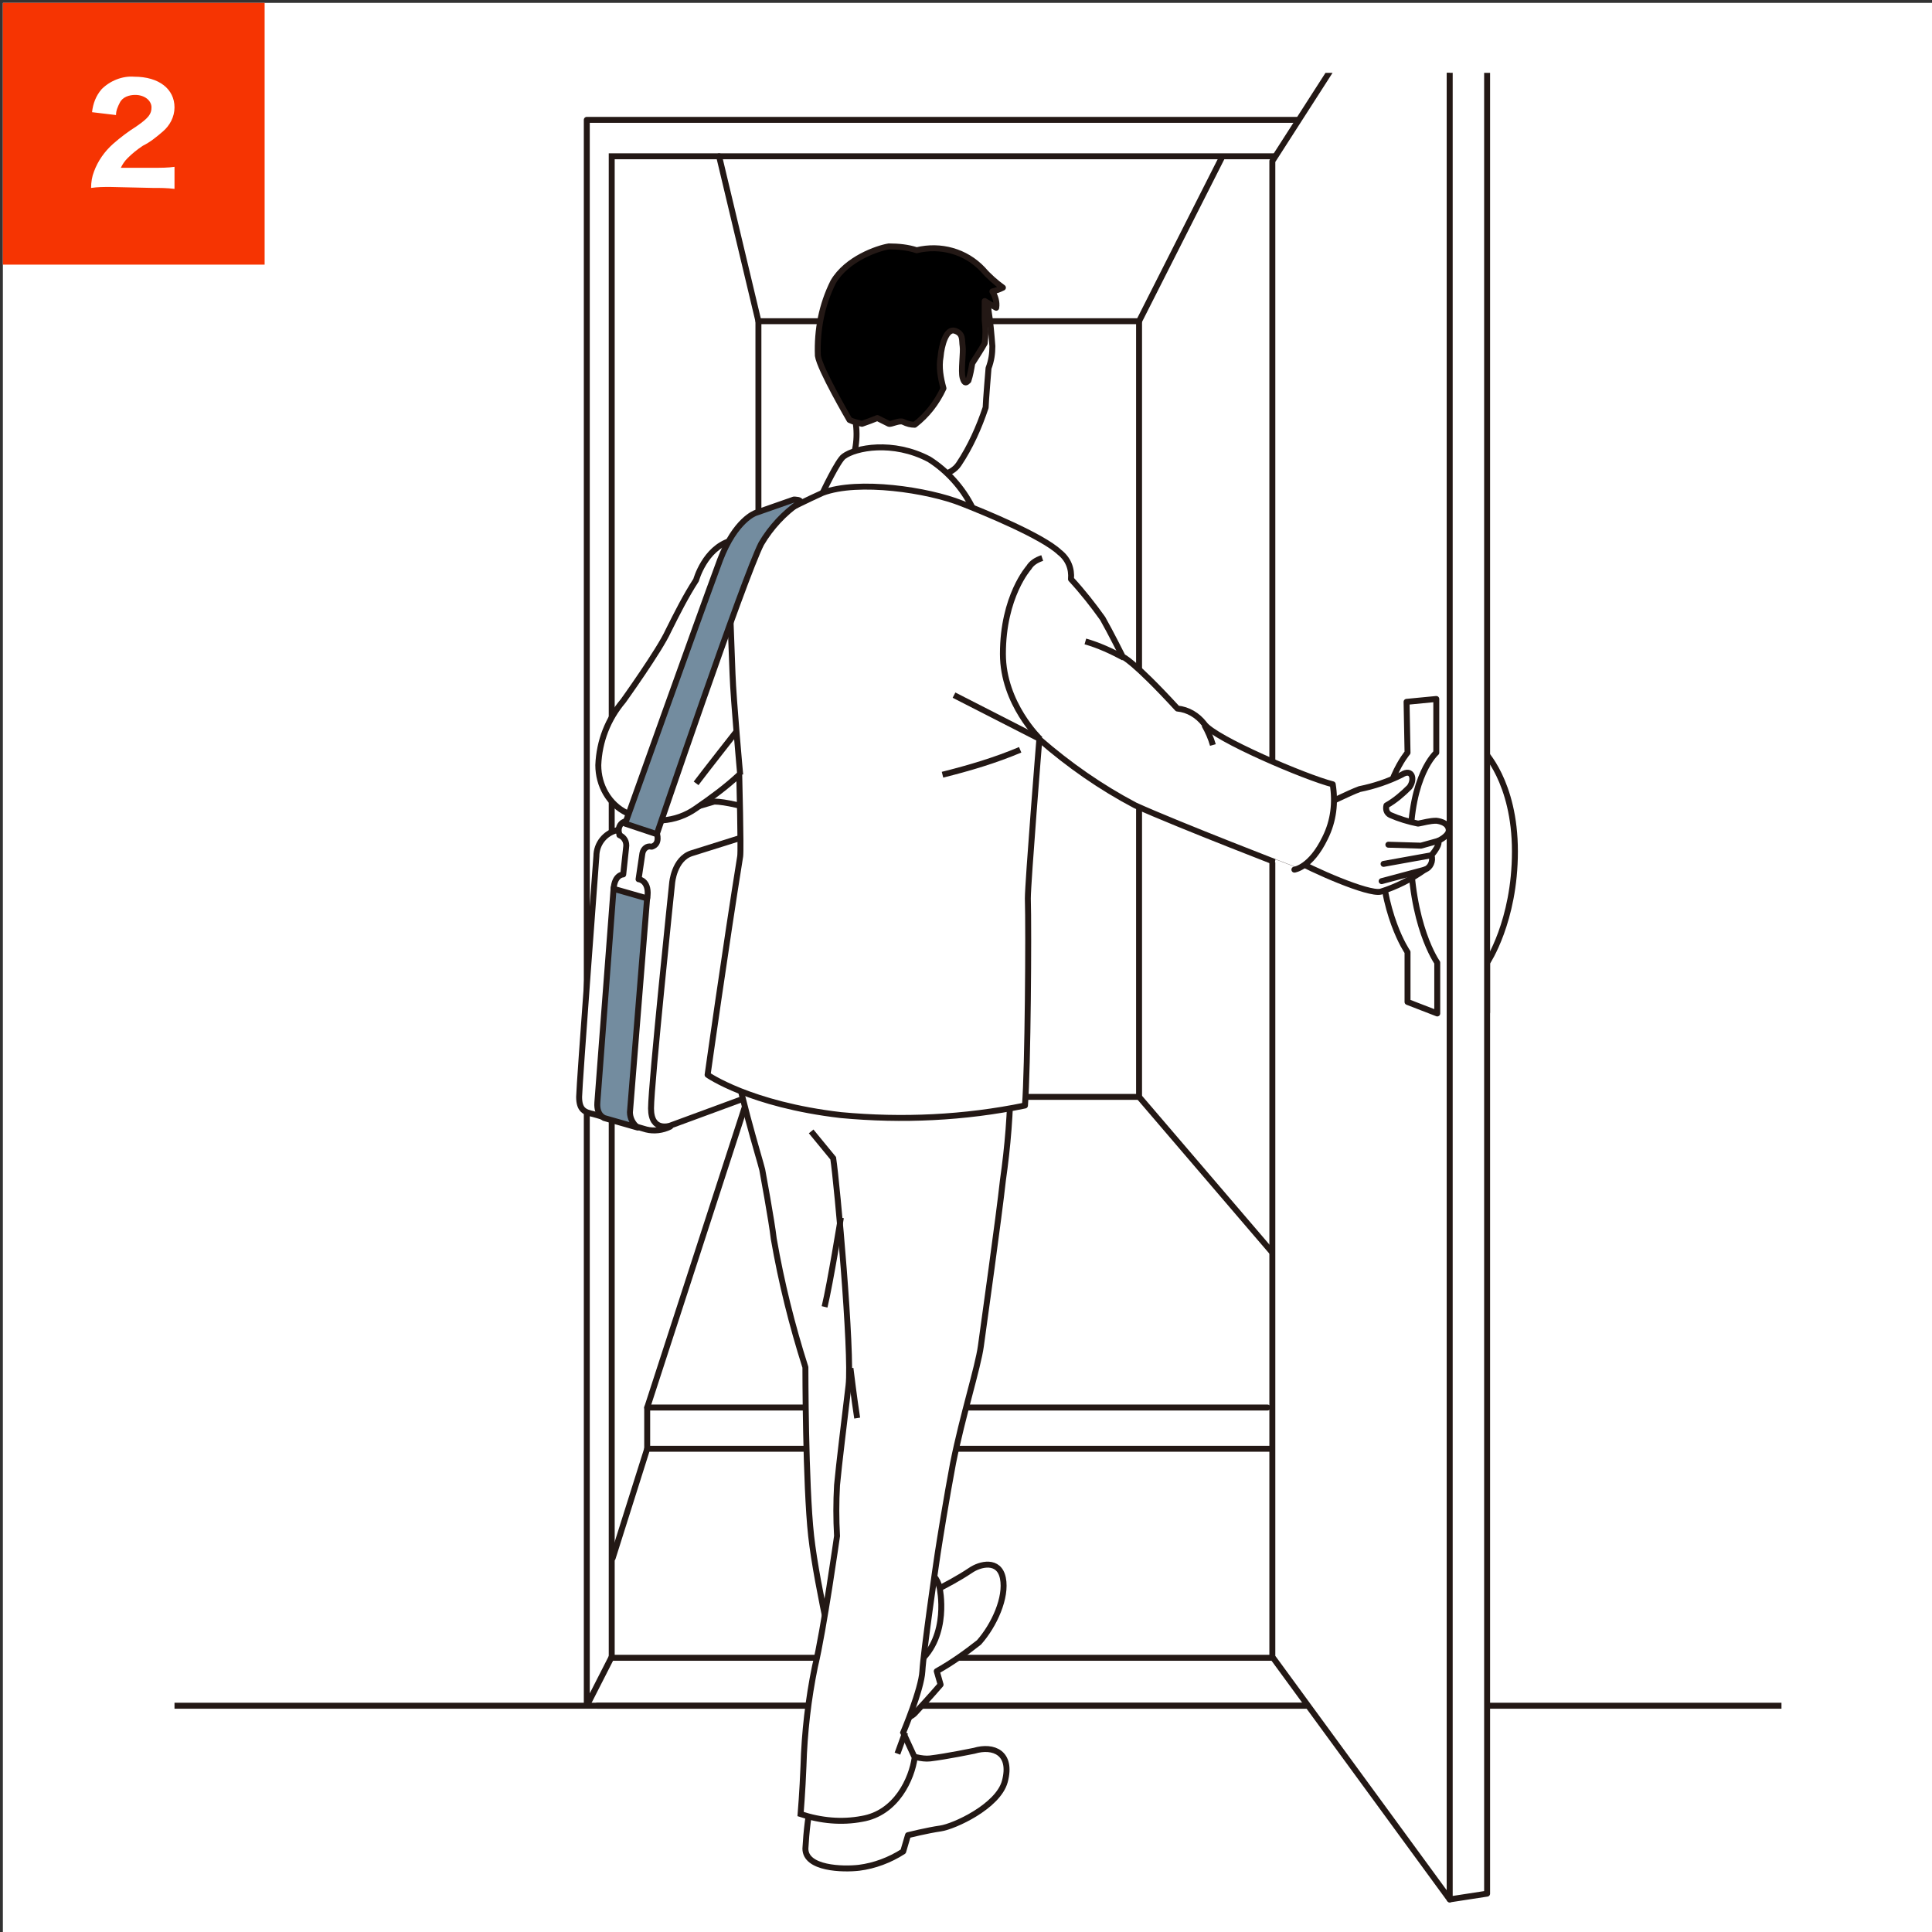<?xml version="1.0" encoding="utf-8"?>
<!-- Generator: Adobe Illustrator 24.2.3, SVG Export Plug-In . SVG Version: 6.00 Build 0)  -->
<svg version="1.1" id="レイヤー_1" xmlns="http://www.w3.org/2000/svg" xmlns:xlink="http://www.w3.org/1999/xlink" x="0px"
	 y="0px" viewBox="0 0 201.5 201.5" style="enable-background:new 0 0 201.5 201.5;" xml:space="preserve">
<rect x="0" y="0" width="201.5" height="201.5" fill="#333333" stroke="none"/>
<style type="text/css">
	.st0{fill:#FFFFFF;}
	.st1{fill:#F63402;}
	.st2{clip-path:url(#SVGID_2_);}
	.st3{fill:none;stroke:#231815;stroke-width:0.62;stroke-linecap:round;stroke-linejoin:round;}
	.st4{fill:#FFFFFF;stroke:#231815;stroke-width:0.62;stroke-linejoin:round;}
	.st5{fill:none;stroke:#231815;stroke-width:0.62;stroke-miterlimit:10;}
	.st6{fill:#FFFFFF;stroke:#231815;stroke-width:0.62;stroke-linecap:round;stroke-linejoin:round;}
	.st7{fill:#738C9F;stroke:#231815;stroke-width:0.62;stroke-linecap:round;stroke-linejoin:round;}
	.st8{stroke:#231815;stroke-width:0.62;stroke-linecap:round;stroke-linejoin:round;}
</style>
<g id="レイヤー_2_1_">
	<g id="レイヤー_1-2">
		<g id="レイヤー_2-2">
			<g id="枠">
				<rect x="0.3" y="0.3" class="st0" width="201.5" height="201.5"/>
				<rect x="0.3" y="0.3" class="st1" width="27.3" height="27.3"/>
				<path class="st0" d="M11.5,19.5c-0.7,0-1.3,0-2,0.1c0-0.6,0.1-1.2,0.3-1.7c0.4-1.1,1.1-2.1,2-2.9c0.8-0.7,1.6-1.3,2.4-1.8
					c1.3-0.9,1.6-1.3,1.6-2s-0.7-1.3-1.7-1.3c-0.6,0-1.3,0.2-1.6,0.8c-0.2,0.4-0.4,0.8-0.4,1.3l-2.5-0.3c0.1-0.9,0.4-1.7,1-2.4
					c0.9-0.9,2.2-1.4,3.4-1.3c2.6,0,4.2,1.3,4.2,3.2c0,1-0.5,1.9-1.2,2.5c-0.7,0.6-1.3,1.1-2.1,1.5c-0.6,0.4-1.1,0.8-1.6,1.3
					c-0.3,0.3-0.5,0.6-0.7,1h3.5c0.7,0,1.4,0,2.1-0.1v2.3c-0.8-0.1-1.5-0.1-2.3-0.1L11.5,19.5z"/>
				<g>
					<defs>
						<rect id="SVGID_1_" x="18.2" y="7.6" width="167.6" height="192.2"/>
					</defs>
					<clipPath id="SVGID_2_">
						<use xlink:href="#SVGID_1_"  style="overflow:visible;"/>
					</clipPath>
					<g class="st2">
						<g>
							<line class="st3" x1="17.4" y1="177.9" x2="206.1" y2="177.9"/>
							<line class="st3" x1="67.5" y1="146.8" x2="80.1" y2="108"/>
							<polyline class="st3" points="67.5,151.1 67.5,146.8 132.2,146.8 							"/>
							<line class="st3" x1="118.8" y1="114.4" x2="88.7" y2="114.4"/>
							<polyline class="st3" points="118.8,33.5 79.1,33.5 79.1,111.5 							"/>
							<polyline class="st3" points="142,141.5 118.8,114.4 118.8,33.5 127.4,16.5 							"/>
							<polyline class="st3" points="137.1,151.1 67.5,151.1 63.9,162.5 							"/>
							<path class="st4" d="M154.7,73l-3.1-0.3v5.6c0,0,2.4,1.6,2.4,9.7c0,8.4-1.8,12.3-1.8,12.3v5.3h2.9v-5.2c0,0,2.9-4.3,2.9-11.6
								s-3.3-10.5-3.3-10.5V73z"/>
							<rect x="63.8" y="16.3" class="st5" width="73.2" height="156.6"/>
							<polyline class="st3" points="63.8,172.8 61.2,177.9 61.2,12.5 138.4,12.5 							"/>
							<path class="st6" d="M82.8,85.7c0,0-6.1-2.1-8.3-2.1l-10.2,3c-1.2,0.3-2.1,1.4-2.1,2.7c0,0-1.8,24-1.8,25.1
								c0,1.4,0.6,1.6,1.5,1.8l5.5,1.6c0.8,0.2,1.7,0.1,2.5-0.3l12.7-30.1C82.5,87.4,84.2,86.3,82.8,85.7z"/>
							<path class="st6" d="M70.1,92.1c0,0,0.2-2.5,2-3.1l10.5-3.3c0,0,1.4,0.1,1.3,2l-3,24.6c-0.1,0.8-0.7,1.5-1.5,1.6l-9.5,3.5
								c0,0-2,0.7-2-1.8S70.1,92.1,70.1,92.1z"/>
							<path class="st7" d="M62.3,115L64,92.6l3.5,1L65.7,116c0,0.6,0.3,1.2,0.8,1.6l-3.5-1C63.1,116.6,62.2,116.4,62.3,115z"/>
							<path class="st6" d="M68.5,86.9l-3.4-1.2c-0.5,0.2-0.7,0.8-0.5,1.3l0,0v0.1c0.5,0.2,0.8,0.7,0.7,1.3L65,91.2l0,0
								c0,0-0.9,0-1,1.5l3.5,1c0.3-1.8-0.8-2-0.9-2L67,89c0.1-0.5,0.5-0.8,0.9-0.7c0,0,0,0,0,0H68C68.9,88,68.5,86.9,68.5,86.9z"/>
							<line class="st3" x1="62.3" y1="177.9" x2="138.4" y2="177.9"/>
							<path class="st6" d="M94.7,166.2l2.6-0.2c1.4-0.7,2.7-1.4,3.9-2.2c1-0.7,3-1.2,3.4,0.8s-0.9,4.9-2.5,6.7
								c-1.4,1.1-2.8,2.1-4.4,3l0.4,1.4c0,0-1.2,1.4-2.7,3c-1.2,1.2-5.1,1.1-6.2,0.4s-1.2-2.9-1.2-2.9c-0.2-1.4-0.2-2.8,0-4.2
								C88.5,170.8,94.7,166.2,94.7,166.2z"/>
							<path class="st6" d="M92.2,96.3c0,0,2.6,37.6,2.8,42.8s1.5,16.7,1.5,16.7c0.2,1.1,0,7.8,0,7.8c0.7,0.4,1.3,1.1,1.5,2
								c0,0,1.1,5-2.2,7.8c-2.1,1.8-8.2,2.2-8.2,2.2s-2.4-10-3-15.4S84,142.6,84,142.6c-1.4-4.4-2.5-8.8-3.3-13.4
								c-0.2-1.8-1.2-7.2-1.2-7.2c-0.2-0.9-2.8-9.2-3.3-13.9s2.2-13.9,2.2-13.9L92.2,96.3z"/>
							<path class="st6" d="M92.3,182c0,0,3,1.6,4.7,1.4s4.6-0.8,4.6-0.8c2-0.6,4,0.2,3.2,3.2c-0.7,2.6-5.3,4.7-6.7,4.9
								s-3.4,0.7-3.4,0.7l-0.5,1.7c-1.4,0.9-3,1.5-4.6,1.7c-1.7,0.2-5.6,0.1-5.6-2c0.1-1.8,0.3-3.6,0.7-5.4L92.3,182z"/>
							<path class="st0" d="M105.4,112.5c0,3.5-0.3,7.1-0.8,10.6c-0.4,3.7-2,15.1-2.3,17.3s-1.9,7.2-2.9,12.2
								c-0.7,3.7-1.4,8.1-1.6,9.4s-1.5,10.4-1.6,12.3s-2,6.4-2,6.4l1.2,2.6c-0.3,2.2-1.9,5.8-5.5,6.4c-2.1,0.4-4.3,0.2-6.4-0.5
								c0,0,0.2-2.4,0.3-5c0.1-3.5,0.5-7,1.2-10.4c0.9-3.7,2.3-13.6,2.3-13.6c-0.1-1.8-0.1-3.5,0-5.3c0.2-2.2,0.8-7,1.2-10.4
								s-1.2-21.1-1.6-23.7l-1.1-7.4L105.4,112.5z"/>
							<path class="st5" d="M105.4,112.5c0,3.5-0.3,7.1-0.8,10.6c-0.4,3.7-2,15.1-2.3,17.3s-1.9,7.2-2.9,12.2
								c-0.7,3.7-1.4,8.1-1.6,9.4s-1.5,10.4-1.6,12.3s-2,6.4-2,6.4l1.2,2.6c-0.3,2.2-1.9,5.8-5.5,6.4c-2.1,0.4-4.3,0.2-6.4-0.5
								c0,0,0.2-2.4,0.3-5c0.1-3.5,0.5-7,1.2-10.4c0.9-3.7,2.3-13.6,2.3-13.6c-0.1-1.8-0.1-3.5,0-5.3c0.2-2.2,0.8-7,1.2-10.4
								s-1.2-21.1-1.6-23.7l-2.3-2.8"/>
							<line class="st5" x1="94.4" y1="180.7" x2="93.6" y2="182.9"/>
							<path class="st5" d="M88.7,142.7c0,0,0.4,3.3,0.7,5.2"/>
							<polygon class="st6" points="151.2,198.1 132.7,172.8 132.7,16.8 151.2,-12 							"/>
							<polygon class="st4" points="155.1,197.5 151.2,198.1 151.2,-12 155.1,-11.6 							"/>
							<path class="st4" d="M146.7,73.2l3.1-0.3v5.6c0,0-2.7,2.3-2.7,9.6c0,8.4,2.8,12.3,2.8,12.3v5.3l-3.1-1.2v-5.2
								c0,0-2.8-4-2.8-11.3c0-6.3,2.8-9.5,2.8-9.5L146.7,73.2z"/>
							<path class="st6" d="M149.8,85.6c0,0,1.3,0.1,1.3,1c0,0.6-1.1,1.1-1.1,1.1s0.3,0.3-0.7,1.5c0.2,0.6-0.1,1.3-0.7,1.5
								c0,0,0,0,0,0l0,0c-1.4,1-3,1.8-4.6,2.3c-1.3,0.3-7-2.2-9.5-3.6l3.6-5.4c0,0,2.6-1.3,3.7-1.7c1.5-0.3,3-0.8,4.4-1.5
								c1.1-0.7,1.4,0.5,0.8,1.3c-0.7,0.7-1.5,1.4-2.4,1.9c-0.1,0.4,0,0.8,0.4,1c0.9,0.4,1.9,0.7,2.9,0.9
								C148.5,85.8,149.1,85.6,149.8,85.6z"/>
							<polyline class="st6" points="150,87.7 148.2,88.2 144.8,88.1 							"/>
							<line class="st3" x1="149.3" y1="89.2" x2="144.3" y2="90.1"/>
							<line class="st3" x1="148.6" y1="90.7" x2="144.1" y2="91.9"/>
							<path class="st6" d="M89.1,43.3c0.4,1.7,0.3,3.5-0.4,5.1l9.5,2.1l0.2-1c0.6-0.2,1.2-0.5,1.6-1.1c1.2-1.8,2.1-3.8,2.8-5.9
								c0-0.5,0.3-4.1,0.3-4.1c0.3-0.8,0.4-1.5,0.4-2.3c-0.1-1.3-0.2-2.5-0.4-3.7c0-0.9-0.4-1.9-1.1-2.5c-1.1-0.9-5.8-2.4-9.2-1.2
								s-4.8,3-5.5,5.6S89.1,43.3,89.1,43.3z"/>
							<path class="st8" d="M102.7,33.4c0.1,0.8,0.1,1.6,0,2.4c-0.2,0.4-1.3,2.1-1.3,2.1c-0.1,0.6-0.2,1.2-0.4,1.8
								c-0.2,0.2-0.4,0.4-0.6-0.3s0.1-2.7,0-3.3s0.1-1.3-0.8-1.6s-1.4,1.5-1.5,2.7c-0.2,1.1,0,2.2,0.3,3.3c-0.7,1.5-1.7,2.8-3,3.8
								c-0.4,0-0.8-0.1-1.2-0.3c-0.4-0.2-1.3,0.3-1.5,0.2s-1.2-0.6-1.2-0.6c-0.5,0.2-1,0.4-1.6,0.6c-0.4-0.1-0.9-0.2-1.3-0.4
								c0,0-3.1-5.3-3.3-6.7c-0.1-2.7,0.4-5.3,1.6-7.7c1.4-2.4,4.6-3.5,5.8-3.7c1,0,2,0.1,2.9,0.4c2.5-0.6,5.1,0.1,6.9,2
								c0.6,0.7,1.4,1.4,2.1,1.9c-0.4,0.2-0.7,0.3-1.1,0.4c0.3,0.5,0.5,1.1,0.4,1.7l-1.2-0.7C102.7,32.3,102.7,32.8,102.7,33.4z"/>
							<path class="st6" d="M101.4,52.9c-1-2-2.6-3.8-4.5-5c-3.8-2-7.7-1.2-8.9-0.3c-0.6,0.4-2.2,3.8-2.2,3.8L101.4,52.9z"/>
							<path class="st6" d="M110.5,57.6c0.9,0.7,1.3,1.7,1.2,2.8c1.2,1.3,2.3,2.7,3.3,4.1c0.8,1.4,2.1,4,2.1,4s1,0.3,5.7,5.4
								c1.1,0.1,2.1,0.7,2.8,1.6c1,1.5,10.6,5.6,13.4,6.3c0.3,1.9,0.1,3.8-0.8,5.6c-1.5,3.1-3.2,3.3-3.2,3.3S122.8,86,118.4,84
								c-3.6-1.9-6.9-4.2-10-6.9c0,0-1.2,14.9-1.2,16.6c0.1,3.4,0,17.7-0.3,21.6c-6.3,1.3-12.8,1.6-19.2,1
								c-9.5-1.1-13.9-4.2-13.9-4.2s1.9-13.5,3.4-22.8c0.1-0.7-0.1-8.5-0.1-8.5c-1.4,1.3-2.9,2.4-4.5,3.5c-2.1,1.5-4.9,1.7-7.2,0.5
								c-1.9-0.9-3-2.9-3-5c0.1-2.5,1-4.8,2.6-6.7c0,0,3.8-5.3,4.7-7.3c0.9-1.8,1.8-3.6,2.9-5.3c0,0,0.9-3.3,3.6-4.1
								c3.1-1.8,6.3-3.5,9.6-5c3.7-1.4,11-0.3,14.5,1.1C102.6,53.4,108.7,55.9,110.5,57.6z"/>
							<path class="st5" d="M77.2,80.8c0,0-0.7-7.7-0.8-10.5s-0.3-8-0.3-8"/>
							<path class="st5" d="M76.8,76.3c0,0-3.3,4.2-4.2,5.4"/>
							<path class="st5" d="M108.5,77.1c0,0-3.9-3.7-3.9-8.9c0-6,2.7-9,2.7-9c0.3-0.5,0.8-0.8,1.4-1"/>
							<path class="st5" d="M99.5,72.5c0,0,3.9,2,9,4.6"/>
							<path class="st5" d="M125.6,75.6c0.4,0.7,0.7,1.4,0.9,2.1"/>
							<path class="st5" d="M117.2,68.6c-1.3-0.7-2.6-1.3-4-1.7"/>
							<path class="st5" d="M98.3,80.8c2.8-0.7,5.5-1.5,8.1-2.6"/>
							<path class="st7" d="M68.5,87c0,0,9.1-26.8,10.9-30.3c1-1.7,2.4-3.2,4-4.3c0.3-0.3-0.6-0.3-0.6-0.3l-4,1.4
								c0,0-2.1,0.7-3.7,4.9c-2.3,6.2-9.9,27.5-9.9,27.5L68.5,87z"/>
							<path class="st5" d="M87.7,127c0,0-1.1,6.8-1.7,9.3"/>
							<line class="st3" x1="79.1" y1="33.5" x2="75" y2="16.3"/>
						</g>
					</g>
				</g>
			</g>
		</g>
	</g>
</g>
</svg>
